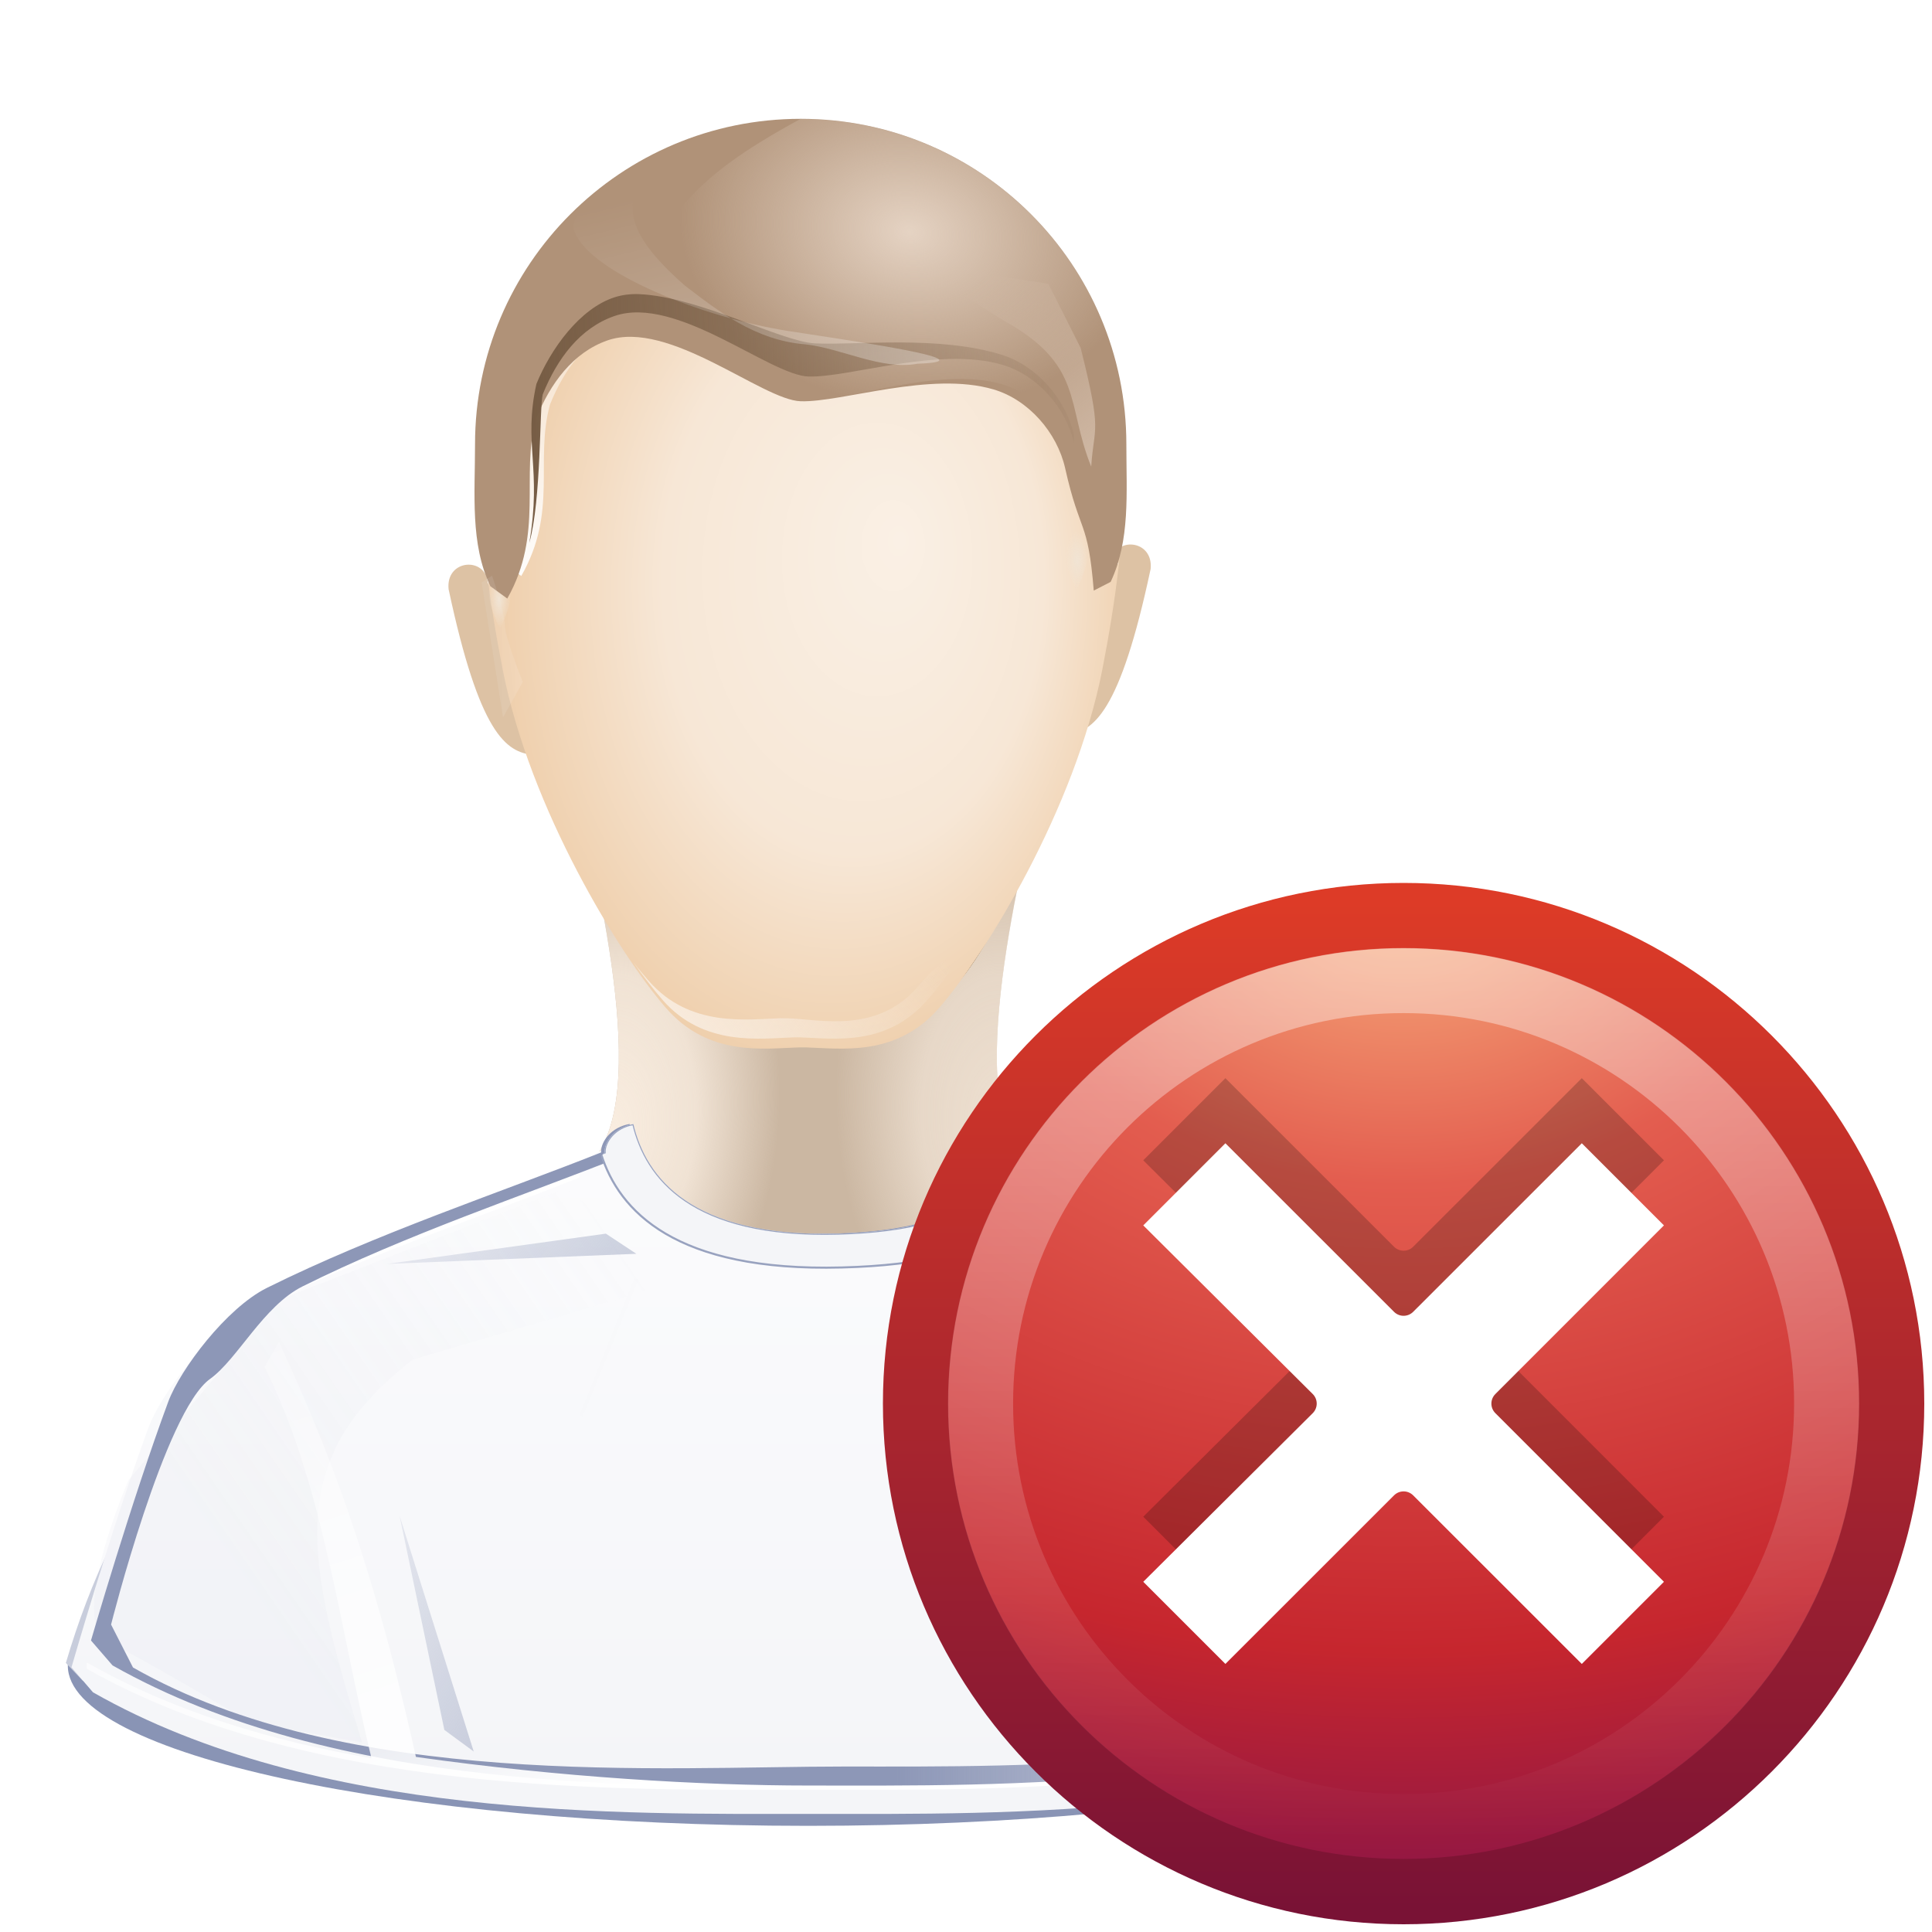 <?xml version="1.0" encoding="utf8" standalone="no"?>
<svg height="16" id="svg2606" inkscape:export-filename="/home/pinheiro/pics/oxygen/scalable/mimetypes/vcard.png" inkscape:export-xdpi="22.5" inkscape:export-ydpi="22.5" inkscape:output_extension="org.inkscape.output.svg.inkscape" inkscape:version="0.48.0 r9654" sodipodi:docname="list-add-user.svg" sodipodi:version="0.32" width="16" xmlns="http://www.w3.org/2000/svg" xmlns:cc="http://creativecommons.org/ns#" xmlns:dc="http://purl.org/dc/elements/1.1/" xmlns:i="http://ns.adobe.com/AdobeIllustrator/10.0/" xmlns:inkscape="http://www.inkscape.org/namespaces/inkscape" xmlns:rdf="http://www.w3.org/1999/02/22-rdf-syntax-ns#" xmlns:sodipodi="http://sodipodi.sourceforge.net/DTD/sodipodi-0.dtd" xmlns:svg="http://www.w3.org/2000/svg" xmlns:xlink="http://www.w3.org/1999/xlink">
<defs id="defs2608">
<clipPath id="clipPath3705">
<path d="m 341.25,409.625 c -1.513,7.202 -5.741,23.396 -0.5,27.25 -0.646,7 -7.079,9.644 -15,11.188 l -1.5,0 c -7.921,-1.544 -14.354,-4.188 -15,-11.188 5.241,-3.854 1.013,-20.048 -0.5,-27.25 l 16.25,7.406 16.25,-7.406 z" id="path3707" inkscape:connector-curvature="0" sodipodi:nodetypes="cccccccc" style="opacity:0.749;fill-rule:evenodd"/>
</clipPath>
<clipPath id="clipPath3429">
<path d="m 303.702,398.819 -0.177,-13.258 2.652,-7.248 5.303,-1.768 8.485,2.652 7.425,1.414 7.248,-3.712 5.303,0 3.712,5.127 1.945,8.132 -0.177,5.303 0.354,1.945 -7.778,-15.026 -9.546,3.712 -6.894,0.177 -10.43,-4.95 -7.425,17.501 z" id="path3431" inkscape:connector-curvature="0" style="stroke:#000;fill:none"/>
</clipPath>
<clipPath id="clipPath4063">
<path d="m 410.166,443.067 c -10.243,0.286 -13.367,-3.954 -14.25,-7.692 -1.278,0.21 -2.034,1.226 -2,2 -7.083,2.835 -15.648,5.692 -23.25,9.5 -2.822,1.413 -6.037,5.72 -6.875,8 -2.557,6.953 -5.375,16.75 -5.375,16.75 l 1.5,1.75 c 15.645,8.912 36.879,8.5 50.25,8.5 13.371,0 34.605,0.412 50.25,-8.5 l 1.5,-1.75 c 0,0 -2.818,-9.797 -5.375,-16.75 -0.838,-2.28 -4.053,-6.587 -6.875,-8 -7.602,-3.808 -16.167,-6.665 -23.25,-9.5 0.034,-0.774 -0.722,-1.79 -2,-2 -2.414,3.743 -4.007,7.406 -14.25,7.692 z" id="path4065" inkscape:connector-curvature="0" sodipodi:nodetypes="cccssccsccssccz" style="fill:#f4f5f8;fill-rule:evenodd"/>
</clipPath>
<clipPath id="clipPath3289">
<path d="m 463.75,435.375 c -1.278,0.21 -2.034,1.226 -2,2 -0.079,0.032 -0.877,1.123 -0.957,1.154 1.252,4.002 5.157,8.272 16.75,7.969 11.5,-0.301 15.91,-5.269 17.176,-8.936 -0.151,-0.06 -0.319,-0.128 -0.469,-0.188 0.034,-0.774 -0.722,-1.79 -2,-2 -2.414,3.743 -4.007,7.401 -14.25,7.688 -10.243,0.286 -13.367,-3.949 -14.25,-7.688 z m -4.625,3.031 c -5.443,2.099 -11.458,4.264 -17.219,6.875 5.896,-2.229 11.622,-3.165 16.854,-5.127 -0.011,-0.227 0.25,-1.505 0.364,-1.748 z m 38.344,0.219 c 0.053,0.168 0.101,0.312 0.094,0.469 4.208,1.577 8.837,3.156 13.562,4.875 -4.634,-1.959 -9.305,-3.675 -13.656,-5.344 z" id="path3291" inkscape:connector-curvature="0" sodipodi:nodetypes="cccscccsccccccccc" style="filter:url(#filter3283);stroke:#98a2bf;fill:#f4f5f8;fill-rule:evenodd"/>
</clipPath>
<filter id="filter3624" inkscape:collect="always" style="color-interpolation-filters:sRGB">
<feGaussianBlur id="feGaussianBlur3626" inkscape:collect="always" stdDeviation="1.124"/>
</filter>
<filter id="filter3694" inkscape:collect="always" style="color-interpolation-filters:sRGB">
<feGaussianBlur id="feGaussianBlur3696" inkscape:collect="always" stdDeviation="1.641"/>
</filter>
<filter id="filter3325" inkscape:collect="always" style="color-interpolation-filters:sRGB">
<feGaussianBlur id="feGaussianBlur3327" inkscape:collect="always" stdDeviation="0.161"/>
</filter>
<filter id="filter3420" inkscape:collect="always" style="color-interpolation-filters:sRGB">
<feGaussianBlur id="feGaussianBlur3422" inkscape:collect="always" stdDeviation="1.111"/>
</filter>
<filter id="filter3625" inkscape:collect="always" style="color-interpolation-filters:sRGB">
<feGaussianBlur id="feGaussianBlur3627" inkscape:collect="always" stdDeviation="0.343"/>
</filter>
<filter id="filter4059" inkscape:collect="always" style="color-interpolation-filters:sRGB">
<feGaussianBlur id="feGaussianBlur4061" inkscape:collect="always" stdDeviation="1.545"/>
</filter>
<filter id="filter3393" inkscape:collect="always" style="color-interpolation-filters:sRGB">
<feGaussianBlur id="feGaussianBlur3395" inkscape:collect="always" stdDeviation="0.5"/>
</filter>
<filter id="filter3493" inkscape:collect="always" style="color-interpolation-filters:sRGB">
<feGaussianBlur id="feGaussianBlur3495" inkscape:collect="always" stdDeviation="1.106"/>
</filter>
<filter id="filter3319" inkscape:collect="always" style="color-interpolation-filters:sRGB">
<feGaussianBlur id="feGaussianBlur3321" inkscape:collect="always" stdDeviation="0.589"/>
</filter>
<filter height="1.143" id="filter3833" inkscape:collect="always" style="color-interpolation-filters:sRGB" width="1.319" x="-0.159" y="-0.072">
<feGaussianBlur id="feGaussianBlur3835" inkscape:collect="always" stdDeviation="0.106"/>
</filter>
<filter height="1.212" id="filter3479" inkscape:collect="always" style="color-interpolation-filters:sRGB" width="1.057" x="-0.029" y="-0.106">
<feGaussianBlur id="feGaussianBlur3481" inkscape:collect="always" stdDeviation="0.444"/>
</filter>
<filter height="1.174" id="filter3569" inkscape:collect="always" style="color-interpolation-filters:sRGB" width="1.23" x="-0.115" y="-0.087">
<feGaussianBlur id="feGaussianBlur3571" inkscape:collect="always" stdDeviation="0.624"/>
</filter>
<filter height="1.118" id="filter3775" inkscape:collect="always" style="color-interpolation-filters:sRGB" width="1.376" x="-0.188" y="-0.059">
<feGaussianBlur id="feGaussianBlur3777" inkscape:collect="always" stdDeviation="0.265"/>
</filter>
<filter height="1.264" id="filter3283" inkscape:collect="always" style="color-interpolation-filters:sRGB" width="1.042" x="-0.021" y="-0.132">
<feGaussianBlur id="feGaussianBlur3285" inkscape:collect="always" stdDeviation="0.609"/>
</filter>
<filter height="1.853" id="filter3339" inkscape:collect="always" style="color-interpolation-filters:sRGB" width="1.167" x="-0.083" y="-0.427">
<feGaussianBlur id="feGaussianBlur3341" inkscape:collect="always" stdDeviation="0.503"/>
</filter>
<filter height="1.148" id="filter3574" inkscape:collect="always" style="color-interpolation-filters:sRGB" width="1.343" x="-0.171" y="-0.074">
<feGaussianBlur id="feGaussianBlur3576" inkscape:collect="always" stdDeviation="0.576"/>
</filter>
<filter height="1.25" id="filter3387" inkscape:collect="always" style="color-interpolation-filters:sRGB" width="1.204" x="-0.102" y="-0.125">
<feGaussianBlur id="feGaussianBlur3389" inkscape:collect="always" stdDeviation="0.447"/>
</filter>
<linearGradient id="linearGradient3654">
<stop id="stop3656" offset="0" style="stop-color:#f9ede0"/>
<stop id="stop3670" offset="0.5" style="stop-opacity:0.806;stop-color:#f9ede0"/>
<stop id="stop3658" offset="1" style="stop-opacity:0;stop-color:#f9ede0"/>
</linearGradient>
<linearGradient gradientTransform="translate(-372.5,-324.5)" gradientUnits="userSpaceOnUse" id="linearGradient3335" inkscape:collect="always" x1="317.013" x2="331.421" y1="431.124" y2="418.659">
<stop id="stop3331" offset="0" style="stop-color:#f9eee2"/>
<stop id="stop3333" offset="1" style="stop-opacity:0;stop-color:#f9eee2"/>
</linearGradient>
<linearGradient id="linearGradient3837" inkscape:collect="always">
<stop id="stop3839" offset="0" style="stop-color:#f1e4d4"/>
<stop id="stop3841" offset="1" style="stop-opacity:0;stop-color:#f1e4d4"/>
</linearGradient>
<linearGradient id="linearGradient3433" inkscape:collect="always">
<stop id="stop3435" offset="0" style="stop-color:#fff"/>
<stop id="stop3437" offset="1" style="stop-opacity:0;stop-color:#fff"/>
</linearGradient>
<linearGradient gradientUnits="userSpaceOnUse" id="linearGradient3495" inkscape:collect="always" x1="304.887" x2="345.62" y1="385.861" y2="384.624">
<stop id="stop3491" offset="0" style="stop-color:#765c44"/>
<stop id="stop3493" offset="1" style="stop-opacity:0;stop-color:#765c44"/>
</linearGradient>
<linearGradient gradientTransform="translate(-372.5,-324.5)" gradientUnits="userSpaceOnUse" id="linearGradient3587" inkscape:collect="always" x1="353.445" x2="339.768" y1="390.862" y2="373.612">
<stop id="stop3583" offset="0" style="stop-color:#dfcbba"/>
<stop id="stop3585" offset="1" style="stop-opacity:0;stop-color:#dfcbba"/>
</linearGradient>
<linearGradient gradientTransform="matrix(.119,0,0,.118,-31.838,69.934)" gradientUnits="userSpaceOnUse" id="linearGradient3403" inkscape:collect="always" x1="325.297" x2="325.297" y1="481.874" y2="426.803">
<stop id="stop3399" offset="0" style="stop-color:#f4f5f8"/>
<stop id="stop3401" offset="1" style="stop-color:#fdfdfe"/>
</linearGradient>
<linearGradient id="linearGradient3516" inkscape:collect="always">
<stop id="stop3518" offset="0" style="stop-color:#c8cddc"/>
<stop id="stop3520" offset="1" style="stop-opacity:0;stop-color:#c8cddc"/>
</linearGradient>
<linearGradient gradientUnits="userSpaceOnUse" id="linearGradient4073" inkscape:collect="always" x1="414.416" x2="461.906" y1="458.626" y2="458.626">
<stop id="stop4069" offset="0" style="stop-color:#8d97b7"/>
<stop id="stop4071" offset="1" style="stop-opacity:0;stop-color:#8d97b7"/>
</linearGradient>
<linearGradient id="linearGradient3343" inkscape:collect="always">
<stop id="stop3345" offset="0" style="stop-color:#bbc1d4"/>
<stop id="stop3347" offset="1" style="stop-opacity:0;stop-color:#bbc1d4"/>
</linearGradient>
<linearGradient gradientTransform="translate(-372.5,-324.5)" gradientUnits="userSpaceOnUse" id="linearGradient3592" inkscape:collect="always" x1="313.748" x2="305.677" y1="444.457" y2="463.135">
<stop id="stop3588" offset="0"/>
<stop id="stop3590" offset="1" style="stop-opacity:0"/>
</linearGradient>
<linearGradient gradientTransform="translate(-95.225)" gradientUnits="userSpaceOnUse" id="linearGradient3279" inkscape:collect="always" x1="338.623" x2="339.519" y1="457.909" y2="502.822">
<stop id="stop3217" offset="0" style="stop-color:#671800"/>
<stop id="stop3219" offset="1" style="stop-opacity:0;stop-color:#7b3900"/>
</linearGradient>
<linearGradient gradientTransform="matrix(.537,0,0,1.863,-372.5,-324.5)" gradientUnits="userSpaceOnUse" id="linearGradient4765" inkscape:collect="always" x1="563.647" x2="568.989" y1="214.966" y2="214.966">
<stop id="stop3735" offset="0" style="stop-color:#e2e2e2"/>
<stop id="stop3737" offset="1" style="stop-color:#fff"/>
</linearGradient>
<linearGradient gradientUnits="userSpaceOnUse" id="linearGradient3330" inkscape:collect="always" x1="412.786" x2="412.786" y1="400.846" y2="422.636">
<stop id="stop3165" offset="0" style="stop-color:#fff5e4"/>
<stop id="stop3173" offset="0.25" style="stop-color:#ffecd0"/>
<stop id="stop3171" offset="0.5" style="stop-color:#ffd390"/>
<stop id="stop3167" offset="1" style="stop-color:#ffc46a"/>
</linearGradient>
<linearGradient gradientTransform="matrix(.369,0,0,.369,-.846,-.846)" gradientUnits="userSpaceOnUse" id="linearGradient2411" x1="18.379" x2="18.379" y1="44.98" y2="3.082">
<stop id="stop2492" offset="0" style="stop-color:#791235"/>
<stop id="stop2494" offset="1" style="stop-color:#dd3b27"/>
</linearGradient>
<linearGradient gradientTransform="matrix(.743,0,0,.743,-38.23,10.609)" gradientUnits="userSpaceOnUse" id="linearGradient2406" x1="63.397" x2="63.397" y1="-12.489" y2="5.468">
<stop id="stop4875" offset="0" style="stop-color:#fff"/>
<stop id="stop4877" offset="1" style="stop-opacity:0;stop-color:#fff"/>
</linearGradient>
<linearGradient gradientUnits="userSpaceOnUse" id="linearGradient3439" inkscape:collect="always" x1="324.65" x2="325.769" xlink:href="#linearGradient3433" y1="398.854" y2="370.57"/>
<linearGradient gradientTransform="translate(-372.5,-324.5)" gradientUnits="userSpaceOnUse" id="linearGradient3505" inkscape:collect="always" x1="330.093" x2="320.364" xlink:href="#linearGradient3433" y1="407.39" y2="367.392"/>
<linearGradient gradientTransform="translate(-372.5,-324.5)" gradientUnits="userSpaceOnUse" id="linearGradient3522" inkscape:collect="always" x1="283.506" x2="312.784" xlink:href="#linearGradient3516" y1="463.039" y2="443.039"/>
<linearGradient gradientTransform="translate(-372.5,-324.5)" gradientUnits="userSpaceOnUse" id="linearGradient4132" inkscape:collect="always" x1="326" x2="310.532" xlink:href="#linearGradient3433" y1="476.409" y2="429.74"/>
<linearGradient gradientTransform="translate(-372.5,-324.5)" gradientUnits="userSpaceOnUse" id="linearGradient3349" inkscape:collect="always" x1="315.723" x2="290.621" xlink:href="#linearGradient3343" y1="453.089" y2="434.351"/>
<linearGradient gradientTransform="translate(58.5,26.5)" gradientUnits="userSpaceOnUse" id="linearGradient3359" inkscape:collect="always" x1="315.723" x2="290.621" xlink:href="#linearGradient3343" y1="453.089" y2="434.351"/>
<linearGradient gradientUnits="userSpaceOnUse" id="linearGradient3514" inkscape:collect="always" x1="270.506" x2="299.284" xlink:href="#linearGradient3516" y1="482.539" y2="441.539"/>
<linearGradient gradientTransform="translate(-372.5,-324.5)" gradientUnits="userSpaceOnUse" id="linearGradient3584" inkscape:collect="always" x1="313.748" x2="305.677" xlink:href="#linearGradient3516" y1="444.457" y2="463.135"/>
<linearGradient gradientUnits="userSpaceOnUse" id="linearGradient4289" inkscape:collect="always" spreadMethod="reflect" x1="73.743" x2="80" xlink:href="#linearGradient3433" y1="15.337" y2="19.282"/>
<mask id="mask3287" maskUnits="userSpaceOnUse">
<path d="m 412.567,362.721 c -7.777,0.205 -16.778,5.861 -19.906,12.812 -3.187,7.081 -2.723,15.536 -0.812,25.312 1.91,9.776 8.188,19.947 11.375,23.625 3.02,3.486 6.889,2.856 9.344,2.781 0.126,0 0.302,-0.004 0.438,0 2.455,0.075 6.323,0.705 9.344,-2.781 3.187,-3.678 9.465,-13.849 11.375,-23.625 1.91,-9.776 2.374,-18.231 -0.812,-25.312 -3.129,-6.952 -12.13,-12.607 -19.906,-12.812 l -0.438,0 z" id="path3289" inkscape:connector-curvature="0" sodipodi:nodetypes="csssssssscc" style="fill:url(#radialGradient3291);fill-rule:evenodd"/>
</mask>
<radialGradient cx="324.398" cy="396.093" fx="330.044" fy="392.754" gradientTransform="matrix(.119,0,0,.171,-31.812,49.303)" gradientUnits="userSpaceOnUse" id="radialGradient3155" inkscape:collect="always" r="22.445">
<stop id="stop3151" offset="0" style="stop-color:#faf0e5"/>
<stop id="stop3378" offset="0.591" style="stop-color:#f7e7d6"/>
<stop id="stop3153" offset="1" style="stop-color:#efcfac"/>
</radialGradient>
<radialGradient cx="332.493" cy="369.618" fx="332.493" fy="369.618" gradientTransform="matrix(-.083,-.013,.01,-.063,31.434,141.529)" gradientUnits="userSpaceOnUse" id="radialGradient3374" inkscape:collect="always" r="22.78">
<stop id="stop3370" offset="0" style="stop-color:#e5d3c3"/>
<stop id="stop3372" offset="1" style="stop-opacity:0;stop-color:#e5d3c3"/>
</radialGradient>
<radialGradient cx="23.896" cy="3.99" fx="23.896" fy="3.99" gradientTransform="matrix(0,.88,-1.161,0,12.633,-21.084)" gradientUnits="userSpaceOnUse" id="radialGradient2409" r="20.397">
<stop id="stop3244" offset="0" style="stop-color:#f8b17e"/>
<stop id="stop3246" offset="0.262" style="stop-color:#e35d4f"/>
<stop id="stop3248" offset="0.661" style="stop-color:#c6262e"/>
<stop id="stop3250" offset="1" style="stop-color:#690b54"/>
</radialGradient>
<radialGradient cx="312" cy="431.38" fx="311.278" fy="433.706" gradientTransform="matrix(.082,0,0,.14,-20.457,60.653)" gradientUnits="userSpaceOnUse" id="radialGradient3660" inkscape:collect="always" r="16.25" xlink:href="#linearGradient3654"/>
<radialGradient cx="312" cy="431.38" fx="311.278" fy="433.706" gradientTransform="matrix(-.082,0,0,.14,33.838,60.653)" gradientUnits="userSpaceOnUse" id="radialGradient3674" inkscape:collect="always" r="16.25" xlink:href="#linearGradient3654"/>
<radialGradient cx="412.432" cy="395.739" fx="412.432" fy="395.739" gradientTransform="matrix(1,0,0,1.44,.354,-174.668)" gradientUnits="userSpaceOnUse" id="radialGradient3291" inkscape:collect="always" r="22.445" xlink:href="#linearGradient3279"/>
<radialGradient cx="303.719" cy="397.177" fx="303.719" fy="397.177" gradientTransform="matrix(1,0,0,2.577,43.134,-626.297)" gradientUnits="userSpaceOnUse" id="radialGradient3853" inkscape:collect="always" r="0.796" xlink:href="#linearGradient3837"/>
<radialGradient cx="303.719" cy="397.177" fx="303.719" fy="397.177" gradientTransform="matrix(1,0,0,2.577,-372.5,-950.797)" gradientUnits="userSpaceOnUse" id="radialGradient3843" inkscape:collect="always" r="0.796" xlink:href="#linearGradient3837"/>
</defs>
<sodipodi:namedview height="128" id="base" inkscape:current-layer="layer1" inkscape:cx="-0.61135649" inkscape:cy="11.789177" inkscape:document-units="px" inkscape:grid-points="true" inkscape:guide-bbox="true" inkscape:pageopacity="0" inkscape:pageshadow="2" inkscape:window-height="692" inkscape:window-maximized="1" inkscape:window-width="1366" inkscape:window-x="0" inkscape:window-y="24" inkscape:zoom="16" width="128">
<inkscape:grid id="grid4304" type="xygrid"/>
<inkscape:grid id="GridFromPre046Settings" style="opacity:0.2;color:#00f" type="xygrid"/>
</sodipodi:namedview>
<g id="layer1" inkscape:groupmode="layer" inkscape:label="Livello 1" transform="translate(0,-112)">
<path d="m 118.071,118.071 c 0,4.001 -24.509,7.245 -54.742,7.245 -30.233,0 -54.742,-3.244 -54.742,-7.245 0,-4.001 24.509,-7.245 54.742,-7.245 30.233,0 54.742,3.244 54.742,7.245 z" id="path2724" sodipodi:cx="63.32914" sodipodi:cy="118.07128" sodipodi:rx="54.742138" sodipodi:ry="7.2452831" sodipodi:type="arc" style="filter:url(#filter3319);fill:#8994b5" transform="matrix(.112,0,0,.183,-.4,104.188)"/>
<path d="m -30.393,128.037 0,-0.329 0,0.329 z" id="path8227" inkscape:connector-curvature="0" sodipodi:nodetypes="ccc" style="fill:#fff;fill-opacity:0.757"/>
<path d="m -98.954,147.405 1.146,1.22 c 15.645,8.912 36.437,8.5 49.808,8.5 13.371,0 34.605,0.412 50.25,-8.5 l 1.5,-1.75 c -32.931,-25.784 -88.773,-47.218 -102.704,0.53 z" id="path3259" inkscape:connector-curvature="0" sodipodi:nodetypes="ccsccc" style="filter:url(#filter3624);fill:#c8cddc;fill-rule:evenodd" transform="matrix(.119,0,0,.118,12.321,108.378)"/>
<path d="m 8.827,118.084 c 0.227,-0.019 0.448,-0.179 0.702,-1.372 0.025,-0.248 -0.307,-0.272 -0.325,-0.052 -0.246,0.475 -0.354,0.949 -0.377,1.424 z" id="path3845" inkscape:connector-curvature="0" sodipodi:nodetypes="cccc" style="fill:#ddc2a4;fill-rule:evenodd"/>
<path d="m 4.417,118.251 c -0.227,-0.019 -0.448,-0.179 -0.702,-1.372 -0.025,-0.248 0.307,-0.272 0.325,-0.052 0.246,0.475 0.354,0.949 0.377,1.424 z" id="path3715" inkscape:connector-curvature="0" sodipodi:nodetypes="cccc" style="fill:#ddc2a4;fill-rule:evenodd"/>
<path d="m 4.764,118.463 c 0.179,0.853 0.681,2.772 0.059,3.228 0.077,0.829 0.839,1.143 1.778,1.325 l 0.178,0 c 0.939,-0.183 1.702,-0.496 1.778,-1.325 -0.621,-0.457 -0.12,-2.375 0.059,-3.228 l -1.926,0.877 -1.926,-0.877 z" id="path3629" inkscape:connector-curvature="0" sodipodi:nodetypes="cccccccc" style="fill:#cbb7a2;fill-rule:evenodd"/>
<path d="m 4.764,118.463 c 0.179,0.853 0.681,2.772 0.059,3.228 0.077,0.829 0.839,1.143 1.778,1.325 l 0.178,0 c 0.939,-0.183 1.702,-0.496 1.778,-1.325 -0.621,-0.457 -0.12,-2.375 0.059,-3.228 l -1.926,0.877 -1.926,-0.877 z" id="path3634" inkscape:connector-curvature="0" sodipodi:nodetypes="cccccccc" style="fill:url(#radialGradient3660);fill-rule:evenodd"/>
<path d="m 8.617,118.463 c -0.179,0.853 -0.681,2.772 -0.059,3.228 -0.077,0.829 -0.839,1.143 -1.778,1.325 l -0.178,0 c -0.939,-0.183 -1.702,-0.496 -1.778,-1.325 0.621,-0.457 0.12,-2.375 -0.059,-3.228 l 1.926,0.877 1.926,-0.877 z" id="path3672" inkscape:connector-curvature="0" sodipodi:nodetypes="cccccccc" style="opacity:0.749;fill:url(#radialGradient3674);fill-rule:evenodd"/>
<path d="m 324.179,363.781 c -7.777,0.205 -13.878,5.861 -17.006,12.812 -3.187,7.081 -2.723,15.536 -0.812,25.312 1.91,9.776 5.288,19.947 8.475,23.625 3.02,3.486 6.889,2.856 9.344,2.781 0.126,0 0.302,-0.004 0.438,0 2.455,0.075 6.323,0.705 9.344,-2.781 3.187,-3.678 7.565,-13.849 9.475,-23.625 1.91,-9.776 2.374,-18.231 -0.812,-25.312 -3.129,-6.952 -10.23,-12.607 -18.006,-12.812 l -0.438,0 z" id="path3676" inkscape:connector-curvature="0" sodipodi:nodetypes="csssssssscc" style="filter:url(#filter3694);fill:#382509;clip-path:url(#clipPath3705);fill-rule:evenodd" transform="matrix(.119,0,0,.118,-31.814,69.934)"/>
<path d="m 6.619,113.028 c -0.922,0.024 -1.989,0.694 -2.36,1.518 -0.378,0.839 -0.323,1.841 -0.096,2.999 0.226,1.158 0.971,2.363 1.349,2.799 0.358,0.413 0.817,0.338 1.108,0.33 0.015,0 0.036,-5.8e-4 0.052,0 0.291,0.008 0.75,0.084 1.108,-0.33 0.378,-0.436 1.122,-1.641 1.349,-2.799 0.226,-1.158 0.281,-2.16 -0.096,-2.999 -0.371,-0.824 -1.438,-1.494 -2.36,-1.518 l -0.052,0 z" id="path2169" inkscape:connector-curvature="0" sodipodi:nodetypes="csssssssscc" style="fill:url(#radialGradient3155);fill-rule:evenodd"/>
<path d="m 391.848,400.846 c 3.678,10.13 8.188,19.947 11.375,23.625 3.02,3.486 6.889,2.856 9.344,2.781 0.126,0 0.302,-0.004 0.438,0 2.455,0.075 6.323,0.705 9.344,-2.781 3.187,-3.678 8.05,-13.849 11.375,-23.625 l -41.875,0 z" id="path3157" inkscape:connector-curvature="0" sodipodi:nodetypes="csssscc" style="fill:url(#linearGradient3330);fill-rule:evenodd;mask:url(#mask3287)" transform="matrix(.119,0,0,.118,-42.287,70.059)"/>
<path d="m -34.579,94.159 c -2.03,3.632 -3.043,3.302 -5.108,5.81 -2.866,3.308 -6.796,2.259 -9.125,2.188 -0.128,-0.004 -0.287,-1e-5 -0.406,0 -2.329,0.071 -6.309,0.683 -9.175,-2.625 -0.323,-0.372 -0.713,-0.839 -1.094,-1.344 0.74,1.067 1.486,2.022 2.062,2.688 2.866,3.308 6.815,2.696 9.144,2.625 0.119,1e-5 0.309,-0.004 0.438,0 2.329,0.071 5.978,0.683 8.844,-2.625 1.401,-1.618 2.417,-3.102 4.421,-6.716 z" id="path3161" inkscape:connector-curvature="0" sodipodi:nodetypes="ccssscssssc" style="filter:url(#filter3325);fill:url(#linearGradient3335);fill-rule:evenodd" transform="matrix(.119,0,0,.118,12.321,108.378)"/>
<path d="m 347.3,395.438 c -0.092,-0.739 -1.155,-0.055 -1.237,0.884 -0.083,0.939 0.755,3.214 0.906,2.873 1.212,-2.736 0.463,-2.708 0.331,-3.756 z" id="path3849" inkscape:connector-curvature="0" sodipodi:nodetypes="csss" style="filter:url(#filter3833);fill:url(#radialGradient3853);fill-rule:evenodd" transform="matrix(-.119,0,0,.118,50.196,69.767)"/>
<path d="m -68.334,70.938 c -0.092,-0.739 -1.155,-0.055 -1.237,0.884 -0.083,0.939 0.755,3.214 0.906,2.873 1.212,-2.736 0.463,-2.708 0.331,-3.756 z" id="path3779" inkscape:connector-curvature="0" sodipodi:nodetypes="csss" style="filter:url(#filter3833);fill:url(#radialGradient3843);fill-rule:evenodd" transform="matrix(.119,0,0,.118,12.321,108.378)"/>
<path d="m 324.5,363.375 c -12.558,0 -22.75,10.192 -22.75,22.75 0,3.497 -0.342,6.966 1.07,9.927 L 304,396.915 c 2.572,-4.544 0.923,-8.1 2,-12.04 1,-2.5 2.589,-4.663 5,-5.5 4.298,-1.492 10.817,4.179 13.5,4.25 2.9,0.077 9.059,-5.346 13.469,-4.05 2.436,0.716 4.44,3.007 5,5.5 1.048,4.667 1.596,6.257 2.003,11.28 l 1.183,-0.605 c 1.374,-2.929 1.096,-6.178 1.096,-9.625 0,-12.558 -10.192,-22.75 -22.75,-22.75 z" id="path3380" inkscape:connector-curvature="0" sodipodi:nodetypes="cscccssssccsc" style="filter:url(#filter3420);fill:url(#linearGradient3439);clip-path:url(#clipPath3429)" transform="matrix(.119,0,0,.118,-31.859,69.934)"/>
<path d="m 6.631,112.984 c -1.489,0 -2.697,1.207 -2.697,2.695 0,0.414 -0.041,0.825 0.127,1.176 l 0.14,0.102 c 0.305,-0.538 0.109,-1.019 0.237,-1.486 0.119,-0.296 0.307,-0.552 0.593,-0.652 0.51,-0.177 1.282,0.495 1.6,0.504 0.344,0.01 1.074,-0.252 1.597,-0.098 0.289,0.085 0.526,0.356 0.593,0.652 0.124,0.553 0.189,0.419 0.237,1.014 l 0.14,-0.072 c 0.163,-0.347 0.13,-0.732 0.13,-1.14 0,-1.488 -1.208,-2.695 -2.697,-2.695 z" id="path3347" inkscape:connector-curvature="0" sodipodi:nodetypes="cscccssssccsc" style="fill:#b09278"/>
<path d="m 6.631,112.984 c -0.951,0.517 -1.151,0.824 -1.6,1.836 0.51,-0.177 1.282,0.495 1.6,0.504 0.344,0.01 1.144,-0.296 1.666,-0.142 0.289,0.085 0.526,0.356 0.593,0.652 0.124,0.553 0.119,0.463 0.168,1.058 l 0.14,-0.072 c 0.163,-0.347 0.13,-0.732 0.13,-1.14 0,-1.488 -1.208,-2.695 -2.697,-2.695 z" id="path3358" inkscape:connector-curvature="0" sodipodi:nodetypes="ccsssccsc" style="fill:url(#radialGradient3374)"/>
<path d="m 312.542,377.136 c -0.595,-0.026 -1.181,0.045 -1.719,0.219 -2.411,0.781 -4.442,3.605 -5.442,6.082 -0.926,4.178 0.393,5.946 -0.495,11.155 0.847,-3.03 0.698,-9.517 0.937,-10.425 1,-2.5 2.589,-4.663 5,-5.5 4.298,-1.492 10.817,4.179 13.5,4.25 2.9,0.077 9.059,-2.124 13.469,-0.828 2.436,0.716 4.44,3.007 5,5.5 l 0,-0.562 c -0.56,-2.506 -2.564,-4.852 -5,-5.625 -4.41,-1.399 -10.127,-0.666 -13.027,-0.811 -2.347,-0.117 -8.059,-3.272 -12.223,-3.455 z" id="path3441" inkscape:connector-curvature="0" sodipodi:nodetypes="cscccsssccssc" style="filter:url(#filter3479);fill:url(#linearGradient3495)" transform="matrix(.119,0,0,.118,-31.898,69.934)"/>
<path d="m -39.688,56.222 c 5.49,-0.197 -5.372,-1.72 -9.02,-2.301 -5.892,-0.939 -13.749,-4.057 -14.841,-6.966 -0.715,-1.904 4.892,-4.765 4.549,-3.843 -0.656,1.862 -1.476,3.568 3.125,7.625 2.302,1.777 4.88,3.839 8.375,4.125 2.5,0.268 5.312,1.832 7.812,1.36 z" id="path3497" inkscape:connector-curvature="0" sodipodi:nodetypes="csscccc" style="filter:url(#filter3625);opacity:0.88;fill:url(#linearGradient3505);fill-rule:evenodd" transform="matrix(.119,0,0,.118,12.321,108.378)"/>
<path d="m -29.75,50.612 2.25,4.5 c 1.529,6.141 0.922,5.357 0.735,8.333 C -28.542,59.029 -27.222,56.279 -33,53.112 l -6.25,-4 9.5,1.5 z" id="path3535" inkscape:connector-curvature="0" sodipodi:nodetypes="cccccc" style="filter:url(#filter3569);fill:url(#linearGradient3587);fill-rule:evenodd" transform="matrix(.119,0,0,.118,12.222,108.378)"/>
<path d="m -68.53,81.052 1.375,-2.5 c 0,0 -1.25,-3.125 -1.25,-4 0,-0.875 -0.889,-3.454 -0.889,-3.454 l -0.728,0.47 1.492,9.484 z" id="path3717" inkscape:connector-curvature="0" sodipodi:nodetypes="ccsccc" style="filter:url(#filter3775);opacity:0.333;fill:url(#linearGradient4765);fill-rule:evenodd" transform="matrix(.119,0,0,.118,12.321,108.378)"/>
<path d="m 6.726,122.425 c -1.214,0.034 -1.585,-0.468 -1.689,-0.911 -0.151,0.025 -0.241,0.145 -0.237,0.237 -0.84,0.336 -1.855,0.674 -2.756,1.125 -0.335,0.167 -0.716,0.678 -0.815,0.948 -0.303,0.824 -0.637,1.984 -0.637,1.984 l 0.178,0.207 c 1.855,1.056 4.372,1.007 5.957,1.007 1.585,0 4.102,0.049 5.957,-1.007 l 0.178,-0.207 c 0,0 -0.334,-1.161 -0.637,-1.984 -0.099,-0.27 -0.481,-0.78 -0.815,-0.948 -0.901,-0.451 -1.917,-0.79 -2.756,-1.125 0.005,-0.092 -0.086,-0.212 -0.237,-0.237 -0.286,0.443 -0.475,0.877 -1.689,0.911 z" id="path3875" inkscape:connector-curvature="0" sodipodi:nodetypes="cccssccsccssccz" style="fill:url(#linearGradient3403);fill-rule:evenodd"/>
<path d="m -78.344,152.984 c -3.917,-13.02 -5.496,-19.832 3.536,-26.87 l 19.092,-5.657 -8.485,-6.364 -19.799,7.778 -10.607,12.728 c 0,0 -4.243,9.899 -1.414,11.314 2.828,1.414 9.899,5.657 9.899,5.657 l 7.778,1.414 z" id="path3451" inkscape:connector-curvature="0" sodipodi:nodetypes="ccccccscc" style="filter:url(#filter3493);opacity:0.322;fill:url(#linearGradient3522);fill-rule:evenodd" transform="matrix(.119,0,0,.118,12.321,108.378)"/>
<path d="m 395.906,435.375 c -1.278,0.21 -2.034,1.226 -2,2 -7.083,2.835 -15.648,5.692 -23.25,9.5 -2.822,1.413 -6.037,5.72 -6.875,8 -2.557,6.953 -5.375,16.75 -5.375,16.75 l 1.5,1.75 c 15.645,8.912 36.879,8.5 50.25,8.5 13.371,0 34.605,0.412 50.25,-8.5 l 1.5,-1.75 c 10e-6,0 -2.818,-9.797 -5.375,-16.75 -0.838,-2.28 -4.053,-6.587 -6.875,-8 -7.602,-3.808 -16.167,-6.665 -23.25,-9.5 0.034,-0.774 -0.722,-1.79 -2,-2 -2.414,3.743 -4.007,7.401 -14.25,7.688 -0.64,0.018 -1.258,0.016 -1.844,0 0.802,0.047 1.644,0.088 2.562,0.062 9.791,-0.275 11.318,-3.806 13.625,-7.406 1.221,0.202 1.939,1.193 1.906,1.938 6.771,2.727 14.952,5.462 22.219,9.125 2.697,1.36 5.792,5.526 6.594,7.719 2.444,6.688 5.125,16.094 5.125,16.094 l -1.438,1.688 c -14.955,8.573 -35.25,8.187 -48.031,8.188 -12.782,0 -34.579,1.623 -49.534,-6.95 l -1.526,-3.013 c 0,0 3.741,-14.974 6.893,-17.243 1.895,-1.364 3.72,-5.122 6.417,-6.481 7.267,-3.663 15.448,-6.398 22.219,-9.125 -0.021,-0.475 0.253,-1.066 0.781,-1.469 -0.087,-0.268 -0.156,-0.548 -0.219,-0.812 z" id="path3885" inkscape:connector-curvature="0" sodipodi:nodetypes="ccssccsccssccscsccssccsccssccc" style="filter:url(#filter4059);fill:url(#linearGradient4073);clip-path:url(#clipPath4063);fill-rule:evenodd" transform="matrix(.119,0,0,.118,-41.898,69.934)"/>
<path d="m -84.125,124.875 -1,1.75 c 4.037,8.118 5.207,18.147 7.438,27.469 -6.984,-1.218 -13.728,-3.253 -19.812,-6.719 l 0,0.438 c 15.645,8.912 36.879,8.5 50.25,8.5 13.371,1e-5 34.605,0.412 50.25,-8.5 l 1.5,-1.75 -1.833,1.484 c -15.645,8.912 -36.546,8.462 -49.917,8.462 -7.451,0 -17.337,-0.58 -27.344,-2.009 -3.177,-14.392 -6.354,-22.166 -9.531,-29.125 z" id="path3880" inkscape:connector-curvature="0" sodipodi:nodetypes="cccccscccscc" style="filter:url(#filter3393);fill:url(#linearGradient4132);fill-rule:evenodd" transform="matrix(.119,0,0,.118,12.321,108.378)"/>
<path d="m 463.75,435.375 c -1.278,0.21 -2.034,1.226 -2,2 -0.079,0.032 -0.17,0.062 -0.25,0.094 1.252,4.002 5.157,8.272 16.75,7.969 11.5,-0.301 13.828,-3.959 16.469,-7.875 -0.151,-0.06 -0.319,-0.128 -0.469,-0.188 0.034,-0.774 -0.722,-1.79 -2,-2 -2.414,3.743 -4.007,7.401 -14.25,7.688 -10.243,0.286 -13.367,-3.949 -14.25,-7.688 z m 33.719,3.25 c 0.053,0.168 0.101,0.312 0.094,0.469 4.208,1.577 8.837,3.156 13.562,4.875 -4.634,-1.959 -9.305,-3.675 -13.656,-5.344 z" id="path3261" inkscape:connector-curvature="0" sodipodi:nodetypes="cccscccsccccc" style="fill:#f4f5f8;stroke-width:0.145;filter:url(#filter3283);stroke:#98a2bf;clip-path:url(#clipPath3289);fill-rule:evenodd" transform="matrix(.119,0,0,.118,-49.941,69.935)"/>
<path d="m -59.252,118.69 -17.324,0.707 15.203,-2.121 2.121,1.414 z" id="path3293" inkscape:connector-curvature="0" sodipodi:nodetypes="cccc" style="filter:url(#filter3339);fill:url(#linearGradient3349);fill-rule:evenodd" transform="matrix(.119,0,0,.118,12.321,108.378)"/>
<path d="m 371.748,469.69 -17.324,0.707 15.203,-2.121 2.121,1.414 z" id="path3357" inkscape:connector-curvature="0" sodipodi:nodetypes="cccc" style="filter:url(#filter3339);fill:url(#linearGradient3359);fill-rule:evenodd" transform="matrix(.04,.111,.112,-.04,-63.552,104.029)"/>
<path d="m 294.156,477.484 c -3.917,-13.02 -5.496,-19.832 3.536,-26.87 l 19.092,-5.657 -8.485,-6.364 -19.799,7.778 -10.607,12.728 c 0,0 -4.243,9.899 -1.414,11.314 2.828,1.414 9.899,5.657 9.899,5.657 l 7.778,1.414 z" id="path3498" inkscape:connector-curvature="0" sodipodi:nodetypes="ccccccscc" style="filter:url(#filter3493);opacity:0.322;fill:url(#linearGradient3514);fill-rule:evenodd" transform="matrix(-.119,0,0,.118,45.312,69.934)"/>
<path d="m -59.252,120.457 -7.071,17.678 7.071,-17.678 z" id="path3524" inkscape:connector-curvature="0" style="filter:url(#filter3574);stroke:url(#linearGradient3592);opacity:0.064;fill:url(#linearGradient3584);stroke-width:0.291;fill-rule:evenodd" transform="matrix(.119,0,0,.118,12.321,108.378)"/>
<path d="m 25.556,108.732 0,-0.329 0,0.329 z" id="path2276" inkscape:connector-curvature="0" sodipodi:nodetypes="ccc" style="fill:#fff;fill-opacity:0.757"/>
<path d="m 29.607,115.024 0,-0.18 0,0.18 z" id="path1561" inkscape:connector-curvature="0" sodipodi:nodetypes="ccc" style="fill:#fff;fill-opacity:0.757"/>
<path d="m 69.876,12.058 c -1.077,0.065 -2.528,0.219 -3,0.938 L 68.466,24.133 79,23.374 79,22.905 C 80.741,20.335 74.22,11.999 69.876,12.058 z" id="path3091" inkscape:connector-curvature="0" sodipodi:nodetypes="cccccc" style="filter:url(#filter3387);fill:url(#linearGradient4289);fill-rule:evenodd" transform="matrix(-.059,0,0,.059,16.204,121.155)"/>
<path d="m 69.876,12.058 c -1.077,0.065 -2.528,0.219 -3,0.938 L 68.173,21.79 79,23.374 79,22.905 C 80.741,20.335 74.22,11.999 69.876,12.058 z" id="path3095" inkscape:connector-curvature="0" sodipodi:nodetypes="cccccc" style="filter:url(#filter3387);fill:url(#linearGradient4289);fill-rule:evenodd" transform="matrix(.059,0,0,.059,8.704,121.155)"/>
<path d="m 69.876,12.058 c -1.077,0.065 -2.528,0.219 -3,0.938 L 68.466,24.133 79,23.374 79,22.905 C 80.741,20.335 74.22,11.999 69.876,12.058 z" id="path3221" inkscape:connector-curvature="0" sodipodi:nodetypes="cccccc" style="filter:url(#filter3387);opacity:0.551;fill:url(#linearGradient4289);fill-rule:evenodd" transform="matrix(.059,0,0,.059,10.589,122.995)"/>
<path d="m 69.876,12.058 c -1.077,0.065 -2.528,0.219 -3,0.938 L 68.466,24.133 79,23.374 79,22.905 C 80.741,20.335 74.22,11.999 69.876,12.058 z" id="path3217" inkscape:connector-curvature="0" sodipodi:nodetypes="cccccc" style="filter:url(#filter3387);opacity:0.551;fill:url(#linearGradient4289);fill-rule:evenodd" transform="matrix(-.059,0,0,.059,14.276,122.995)"/>
<g id="layer1-0" transform="matrix(.539,0,0,.539,7.312,119.312)">
<path d="m 8,0.502 c -4.137,0 -7.498,3.361 -7.498,7.498 0,4.137 3.361,7.498 7.498,7.498 4.137,0 7.498,-3.361 7.498,-7.498 0,-4.137 -3.361,-7.498 -7.498,-7.498 z" id="path2555" inkscape:connector-curvature="0" style="stroke:url(#linearGradient2411);stroke-linejoin:round;fill:url(#radialGradient2409);stroke-width:1.004;stroke-linecap:round"/>
<path d="M 14.5,8 C 14.5,11.59 11.59,14.5 8,14.5 4.41,14.5 1.5,11.59 1.5,8 c 0,-3.59 2.91,-6.5 6.5,-6.5 3.59,0 6.5,2.91 6.5,6.5 l 0,0 z" id="path2463" inkscape:connector-curvature="0" style="stroke:url(#linearGradient2406);opacity:0.4;fill:none"/>
<path d="M 5.262,3 4,4.262 6.605,6.854 c 0.08,0.081 0.08,0.211 0,0.292 L 4,9.738 5.262,11 7.854,8.409 c 0.081,-0.08 0.211,-0.08 0.292,0 L 10.738,11 12,9.738 9.409,7.146 c -0.08,-0.081 -0.08,-0.211 0,-0.292 L 12,4.262 10.738,3 8.146,5.591 c -0.081,0.08 -0.211,0.08 -0.292,0 L 5.262,3 z" id="path3243" inkscape:connector-curvature="0" style="opacity:0.2;fill-rule:evenodd"/>
<path d="M 5.262,4 4,5.262 6.605,7.854 c 0.08,0.081 0.08,0.211 0,0.292 L 4,10.738 5.262,12 7.854,9.409 c 0.081,-0.08 0.211,-0.08 0.292,0 L 10.738,12 12,10.738 9.409,8.146 c -0.08,-0.081 -0.08,-0.211 0,-0.292 L 12,5.262 10.738,4 8.146,6.591 c -0.081,0.08 -0.211,0.08 -0.292,0 L 5.262,4 z" id="path3256" inkscape:connector-curvature="0" style="fill:#fff;fill-rule:evenodd"/>
</g>
</g>
</svg>
